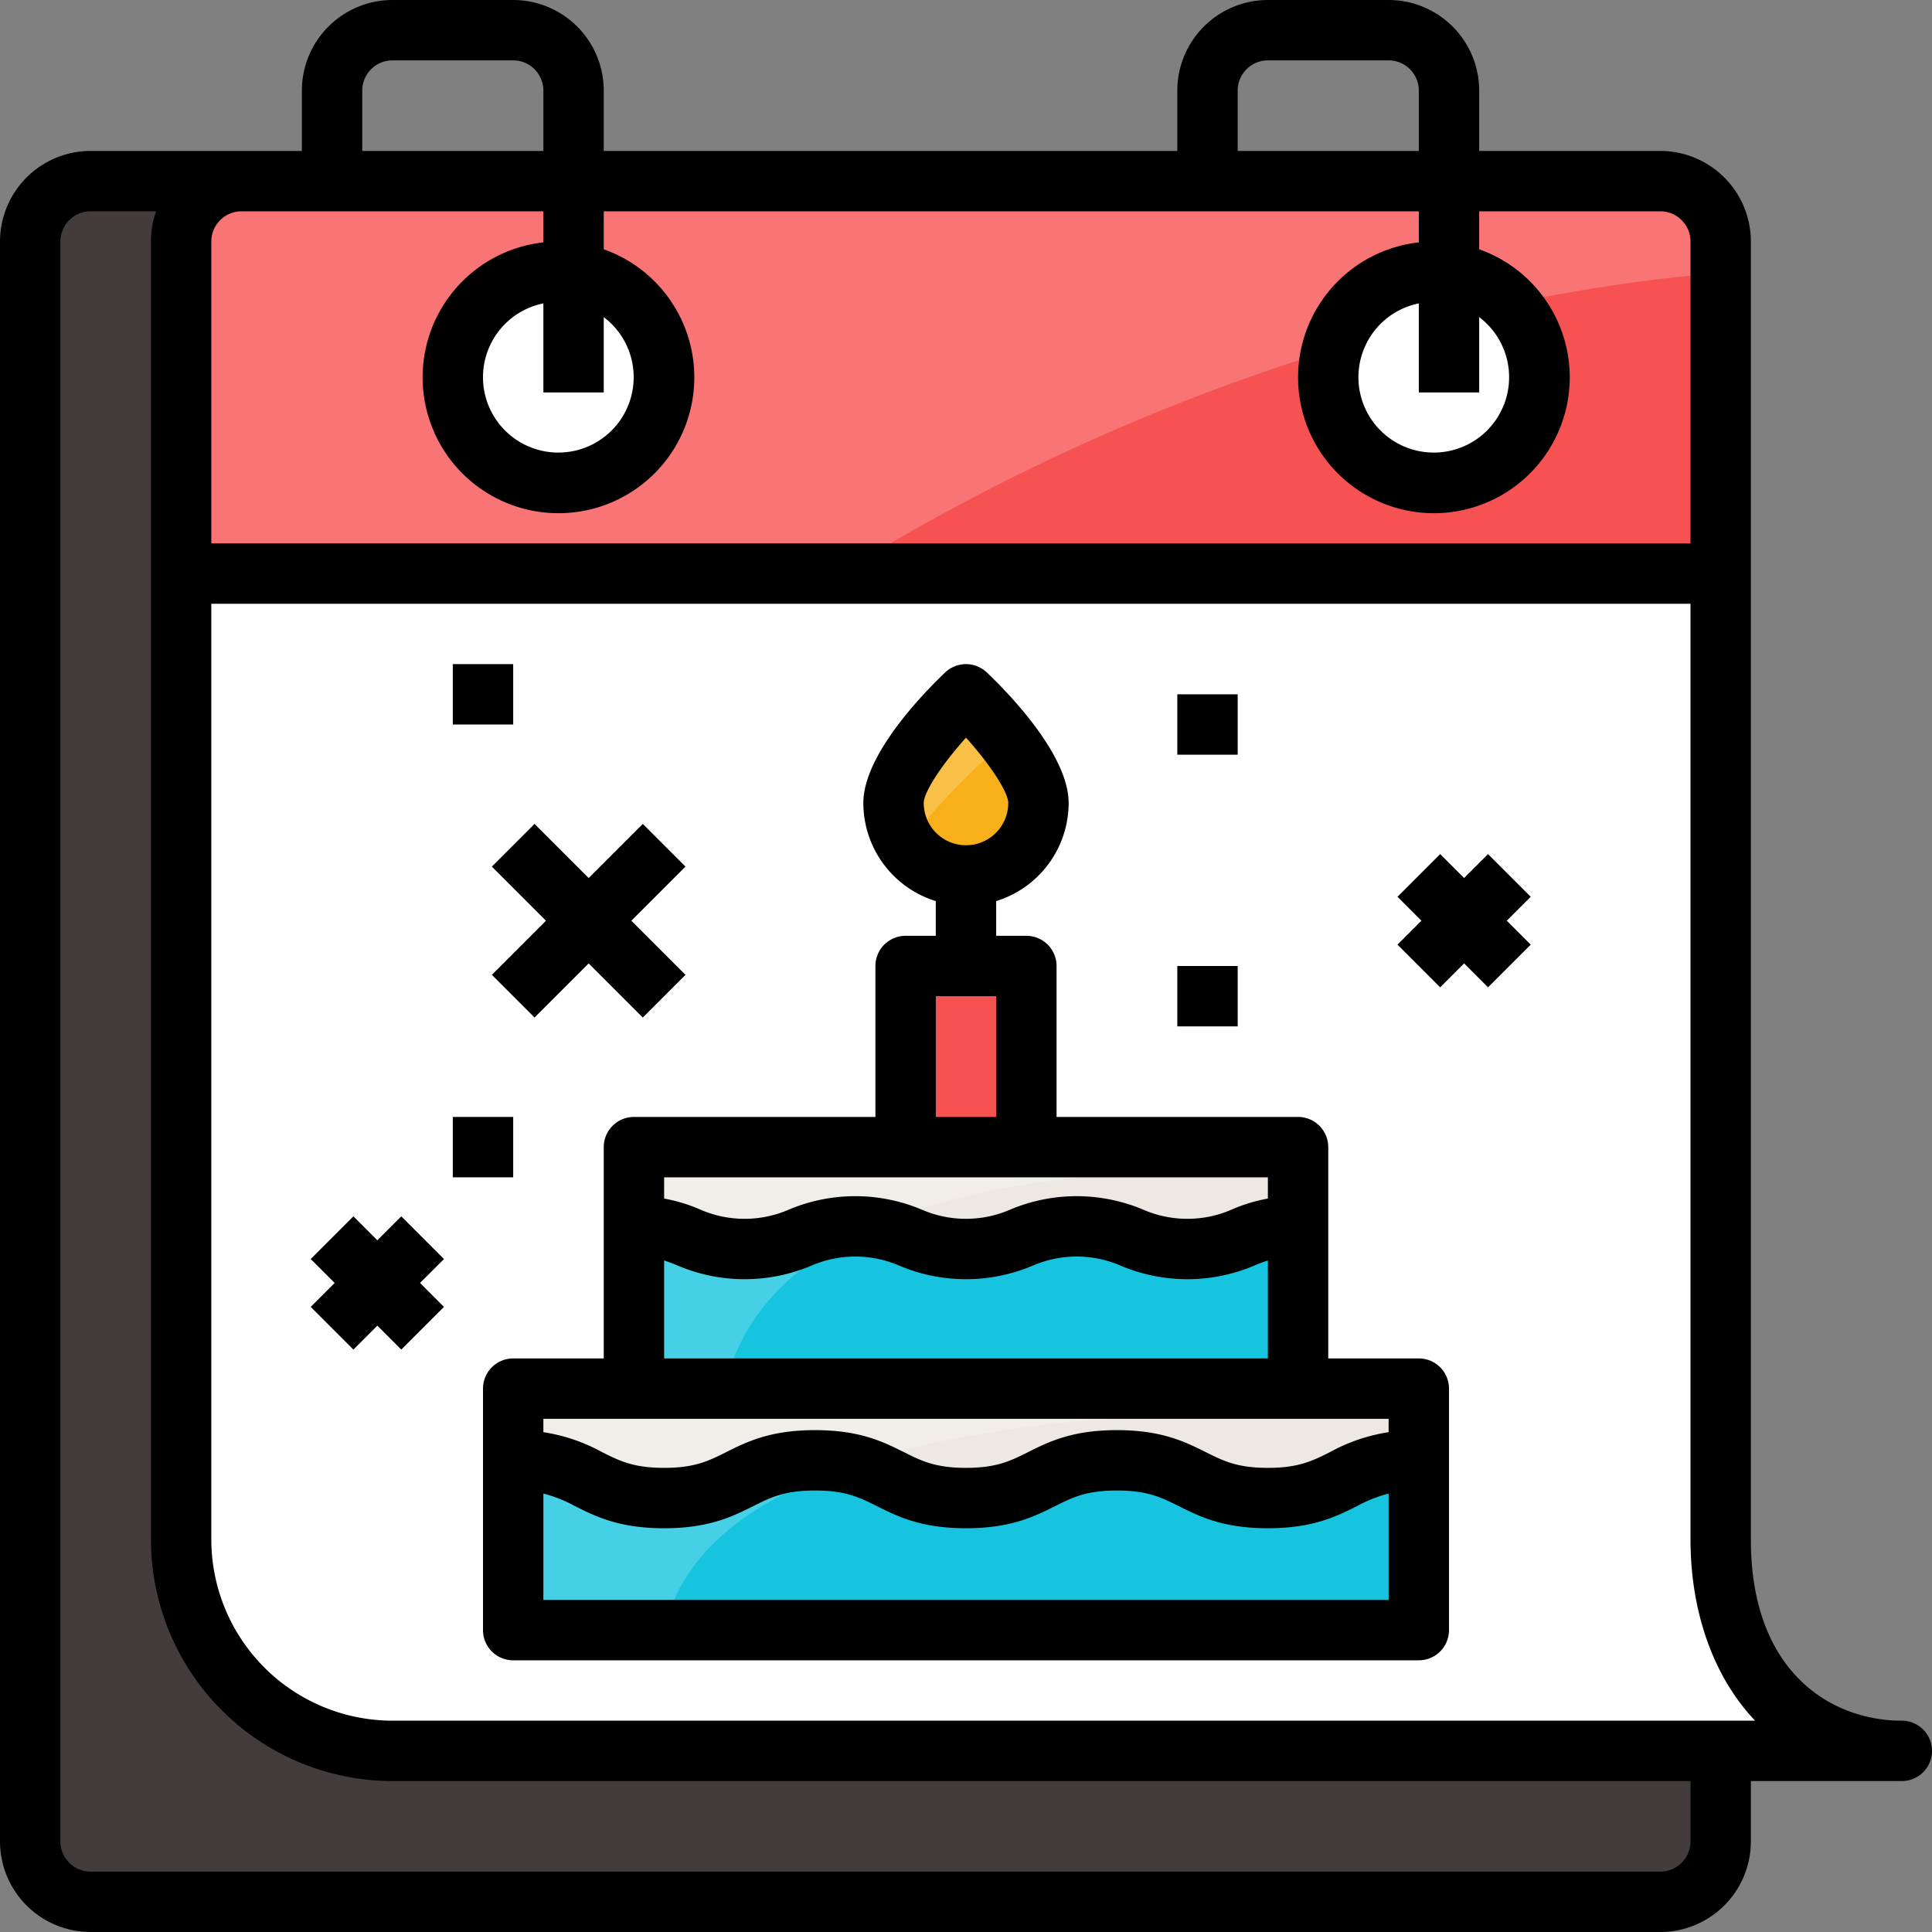 <svg id="outline" height="512" viewBox="0 0 512 512" width="512" xmlns="http://www.w3.org/2000/svg"><rect x="0" y="0" width="512" height="512" fill="#808080" stroke="none"/><path d="m80 48h-56a16 16 0 0 0 -16 16v424a16 16 0 0 0 16 16h416a16 16 0 0 0 16-16v-24z" fill="#443c3c"/><path d="m104 464a56 56 0 0 1 -56-56v-344a16 16 0 0 1 16-16h376a16 16 0 0 1 16 16v344c0 30.928 17.072 56 48 56z" fill="#fff"/><path d="m456 64a16 16 0 0 0 -16-16h-376a16 16 0 0 0 -16 16v88h408z" fill="#f75252"/><g opacity=".2"><path d="m456 72.4v-8.4a16 16 0 0 0 -16-16h-376a16 16 0 0 0 -16 16v258.377c148.36-220.697 364.051-246.9 408-249.977z" fill="#fff"/></g><circle cx="148" cy="100" fill="#fff" r="28"/><circle cx="380" cy="100" fill="#fff" r="28"/><path d="m275.2 212.8a19.2 19.2 0 0 1 -38.4 0c0-10.6 19.2-28.8 19.2-28.8s19.2 18.2 19.2 28.8z" fill="#f7b01a"/><path d="m240 256h32v48h-32z" fill="#f75252"/><path d="m168 304h176v64h-176z" fill="#17c4e0"/><path d="m136 368h240v64h-240z" fill="#17c4e0"/><path d="m168 304v21c14.666 0 14.666 6 29.331 6s14.666-6 29.332-6 14.667 6 29.333 6 14.666-6 29.332-6 14.668 6 29.336 6 14.668-6 29.336-6v-21z" fill="#ede9e2"/><path d="m136 368v19c20 0 20 10 40 10s20-10 40-10 20 10 40 10 20-10 40-10 20 10 40 10 20-10 40-10v-19z" fill="#ede9e2"/><g opacity=".2"><path d="m266.924 196.084a124.212 124.212 0 0 0 -10.924-12.084s-19.2 18.2-19.2 28.8a19.089 19.089 0 0 0 3.647 11.227c8.401-11.973 19.932-22.449 26.477-27.943z" fill="#fff"/></g><g opacity=".2"><path d="m344 311.326v-7.326h-176v64h24c13.719-61.735 121.536-58.773 152-56.674z" fill="#fff"/></g><g opacity=".2"><path d="m136 368v64h40c16-72 200-56 200-56v-8z" fill="#fff"/></g><path d="m504 456c-18.452 0-40-12.571-40-48v-344a24.027 24.027 0 0 0 -24-24h-48v-16a24.027 24.027 0 0 0 -24-24h-32a24.027 24.027 0 0 0 -24 24v16h-152v-16a24.027 24.027 0 0 0 -24-24h-32a24.027 24.027 0 0 0 -24 24v16h-56a24.027 24.027 0 0 0 -24 24v424a24.027 24.027 0 0 0 24 24h416a24.027 24.027 0 0 0 24-24v-16h40a8 8 0 0 0 0-16zm-176-432a8.009 8.009 0 0 1 8-8h32a8.009 8.009 0 0 1 8 8v16h-48zm-232 0a8.009 8.009 0 0 1 8-8h32a8.009 8.009 0 0 1 8 8v16h-48zm-16 32h64v8.228a36 36 0 1 0 16 1.837v-10.065h216v8.228a36 36 0 1 0 16 1.837v-10.065h48a8.009 8.009 0 0 1 8 8v80h-392v-80a8.009 8.009 0 0 1 8-8zm80 28.038a19.967 19.967 0 1 1 -16-3.638v23.6h16zm232 0a19.967 19.967 0 1 1 -16-3.638v23.6h16zm56 403.962a8.009 8.009 0 0 1 -8 8h-416a8.009 8.009 0 0 1 -8-8v-424a8.009 8.009 0 0 1 8-8h17.376a23.884 23.884 0 0 0 -1.376 8v344a64.072 64.072 0 0 0 64 64h344zm-344-32a48.054 48.054 0 0 1 -48-48v-248h392v248c0 17.386 5.03 33.227 14.163 44.605q1.426 1.777 2.961 3.395z"/><path d="m376 360h-24v-56a8 8 0 0 0 -8-8h-64v-40a8 8 0 0 0 -8-8h-8v-9.2a27.248 27.248 0 0 0 19.2-26c0-13.031-16.607-29.782-21.7-34.606a8 8 0 0 0 -11.006 0c-5.09 4.824-21.7 21.575-21.7 34.606a27.248 27.248 0 0 0 19.2 26v9.2h-8a8 8 0 0 0 -8 8v40h-63.994a8 8 0 0 0 -8 8v56h-24a8 8 0 0 0 -8 8v64a8 8 0 0 0 8 8h240a8 8 0 0 0 8-8v-64a8 8 0 0 0 -8-8zm-120-164.519c6.317 7.041 11.2 14.4 11.2 17.318a11.2 11.2 0 0 1 -22.4 0c0-2.921 4.884-10.278 11.2-17.318zm-8 68.519h16v32h-16zm-8 48h96v5.635a42.894 42.894 0 0 0 -9.7 2.961 29.375 29.375 0 0 1 -23.278 0 45.344 45.344 0 0 0 -35.393 0 29.364 29.364 0 0 1 -23.274 0 45.339 45.339 0 0 0 -35.391 0 29.362 29.362 0 0 1 -23.273 0 42.93 42.93 0 0 0 -9.691-2.961v-5.635zm-64 22.044c1.252.385 2.4.853 3.636 1.36a45.338 45.338 0 0 0 35.39 0 29.363 29.363 0 0 1 23.273 0 45.34 45.34 0 0 0 35.391 0 29.37 29.37 0 0 1 23.276 0 45.346 45.346 0 0 0 35.394 0c1.242-.508 2.386-.975 3.639-1.36v25.956h-159.999zm-8 41.956h200v3.54a46.975 46.975 0 0 0 -15.58 5.305c-4.643 2.321-8.311 4.155-16.42 4.155s-11.781-1.834-16.424-4.155c-5.479-2.74-11.69-5.845-23.579-5.845s-18.1 3.105-23.577 5.845c-4.648 2.321-8.32 4.155-16.426 4.155s-11.779-1.834-16.422-4.155c-5.479-2.739-11.689-5.845-23.578-5.845s-18.1 3.105-23.576 5.845c-4.643 2.321-8.31 4.155-16.418 4.155s-11.778-1.834-16.42-4.155a46.962 46.962 0 0 0 -15.58-5.305v-3.54zm-24 48v-28.188a36.36 36.36 0 0 1 8.42 3.344c5.48 2.739 11.689 5.844 23.58 5.844s18.1-3.105 23.577-5.845c4.643-2.321 8.31-4.155 16.42-4.155s11.779 1.834 16.422 4.155c5.481 2.74 11.687 5.845 23.575 5.845s18.1-3.105 23.577-5.845c4.643-2.321 8.311-4.155 16.422-4.155s11.78 1.834 16.424 4.155c5.483 2.74 11.689 5.845 23.583 5.845s18.1-3.105 23.58-5.845a36.334 36.334 0 0 1 8.42-3.343v28.188z"/><path d="m130.343 229.657 14.343 14.343-14.343 14.343 11.314 11.314 14.343-14.343 14.343 14.343 11.314-11.314-14.343-14.343 14.343-14.343-11.314-11.314-14.343 14.343-14.343-14.343z"/><path d="m394.343 226.343-6.343 6.343-6.343-6.343-11.314 11.314 6.343 6.343-6.343 6.343 11.314 11.314 6.343-6.343 6.343 6.343 11.314-11.314-6.343-6.343 6.343-6.343z"/><path d="m106.343 322.343-6.343 6.343-6.343-6.343-11.314 11.314 6.343 6.343-6.343 6.343 11.314 11.314 6.343-6.343 6.343 6.343 11.314-11.314-6.343-6.343 6.343-6.343z"/><path d="m312 184h16v16h-16z"/><path d="m120 176h16v16h-16z"/><path d="m120 296h16v16h-16z"/><path d="m312 256h16v16h-16z"/></svg>